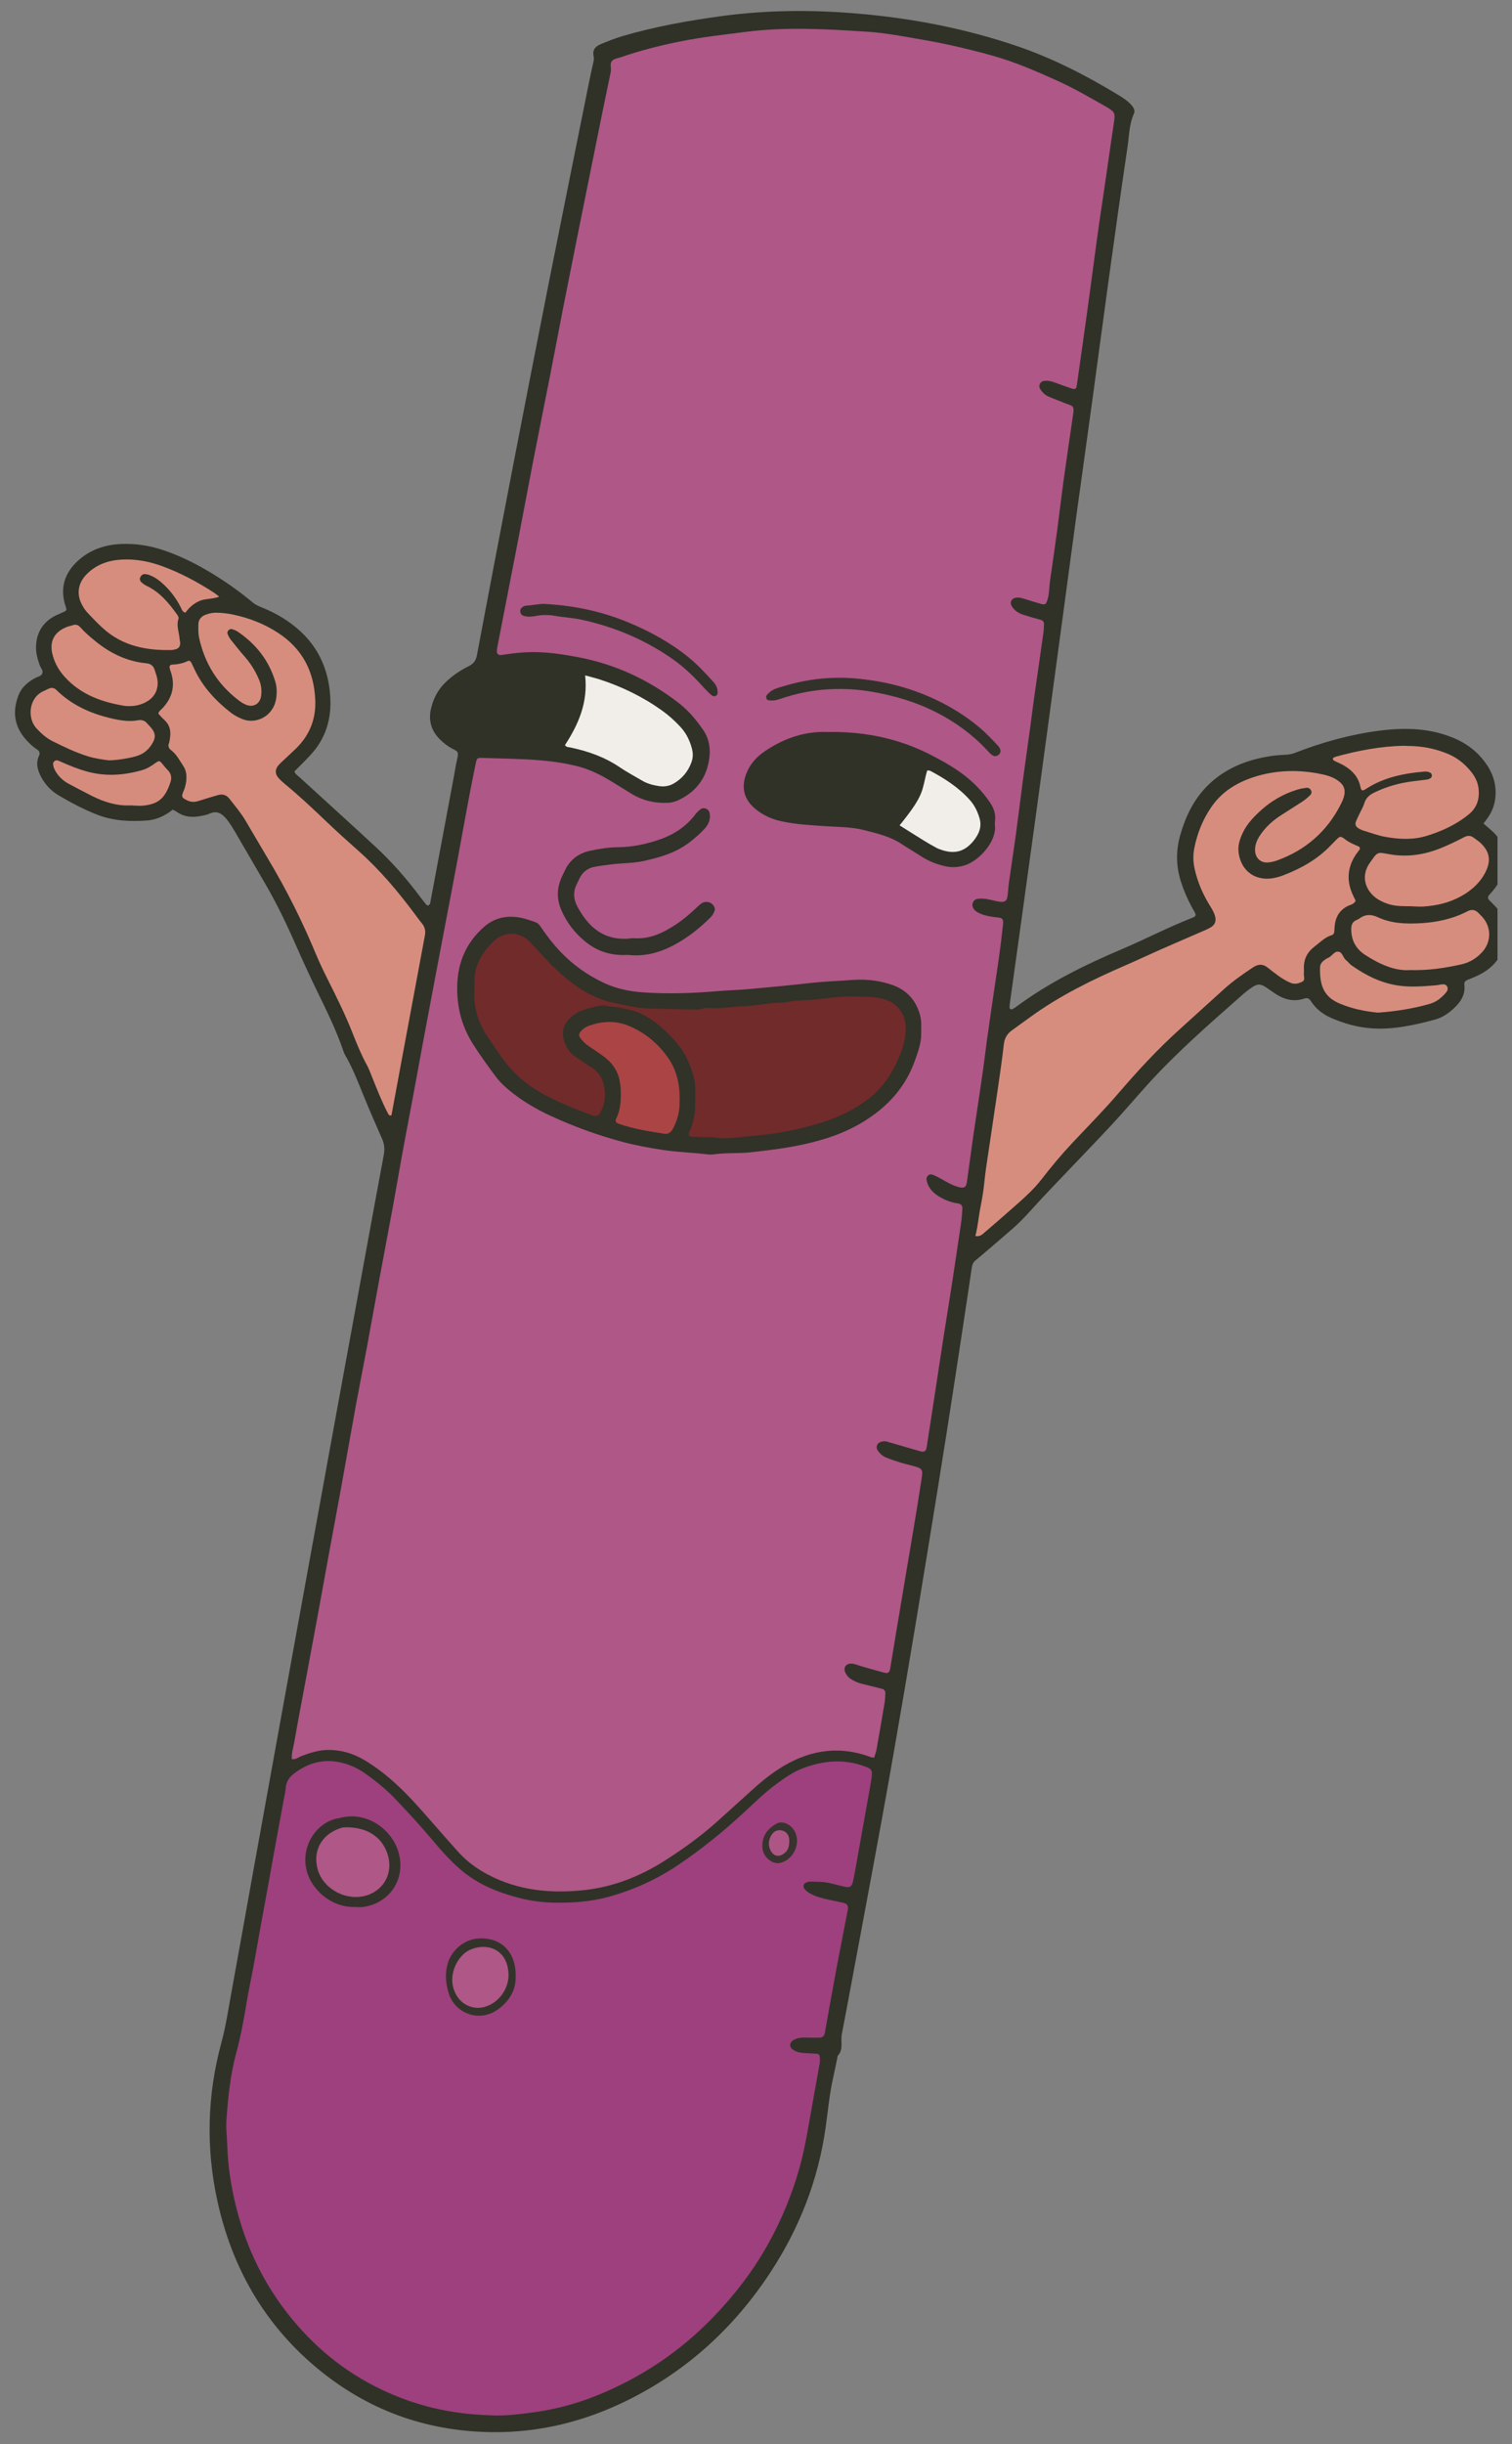 <svg fill="none" viewBox="0 0 99 160" xmlns="http://www.w3.org/2000/svg" xmlns:xlink="http://www.w3.org/1999/xlink"><rect x="0" y="0" width="99" height="160" fill="#808080" stroke="none"/><clipPath id="a"><path d="m.086.645h97.963v159h-97.963z"/></clipPath><g clip-path="url(#a)"><path d="m97.135 53.909c.273.241.498.419.698.622.746.761.897 1.658.568 2.651-.176.534-.504.975-.878 1.383-.115.125-.132.242-.004.371.169.168.342.335.501.515.397.45.582.974.572 1.579-.02 1.173-.506 2.076-1.528 2.667-.288.166-.599.297-.91.42-.172.069-.299.132-.273.348.078.663-.253 1.143-.714 1.566-.358.33-.763.592-1.23.717-1.343.358-2.701.663-4.106.569-.939-.064-1.84-.316-2.698-.695-.533-.236-.984-.596-1.304-1.092-.107-.167-.225-.234-.415-.169-.722.25-1.365.059-1.969-.351-.178-.121-.353-.247-.531-.368-.378-.256-.59-.254-.977.017-.175.123-.35.252-.512.393-2.171 1.917-4.363 3.814-6.308 5.968-.817.906-1.606 1.841-2.44 2.73-1.456 1.555-2.941 3.08-4.401 4.629-.656.697-1.263 1.437-1.991 2.064-.797.685-1.587 1.38-2.398 2.051-.168.139-.23.289-.257.482-.179 1.207-.357 2.414-.542 3.621-.375 2.459-.746 4.921-1.134 7.38-.425 2.693-.86 5.387-1.301 8.08-.477 2.904-.955 5.81-1.45 8.709-.48 2.806-.966 5.611-1.478 8.414-.756 4.142-1.538 8.281-2.308 12.421-.096.518-.196 1.034-.298 1.551-.093.472.132 1.005-.268 1.42-.097.468-.185.939-.292 1.405-.245 1.075-.345 2.173-.496 3.263-.478 3.448-1.72 6.613-3.622 9.513-2.388 3.64-5.504 6.48-9.425 8.405-2.772 1.361-5.709 2.086-8.8 2.051-4.375-.05-8.262-1.48-11.603-4.314-3.37-2.859-5.434-6.517-6.376-10.809-.763-3.475-.673-6.944.26-10.376.295-1.09.457-2.2.659-3.304.493-2.684.965-5.37 1.45-8.054.598-3.32 1.2-6.639 1.802-9.959.585-3.226 1.171-6.45 1.758-9.676.651-3.578 1.302-7.158 1.955-10.735.645-3.53 1.293-7.062 1.939-10.592.354-1.931.707-3.86 1.069-5.788.068-.365.043-.704-.109-1.049-.415-.94-.827-1.883-1.216-2.836-.37-.908-.721-1.825-1.218-2.675-.048-.081-.079-.174-.111-.265-.462-1.364-1.107-2.648-1.733-3.94-.489-1.012-.959-2.035-1.411-3.063-.598-1.36-1.244-2.693-1.994-3.975-.652-1.116-1.294-2.237-1.949-3.351-.17-.288-.346-.576-.558-.836-.286-.351-.629-.578-1.119-.346-.17.081-.366.108-.555.146-.56.117-1.096.074-1.58-.267-.076-.054-.163-.092-.262-.147-.502.398-1.066.668-1.7.712-1.104.08-2.205.028-3.254-.383-.871-.341-1.698-.777-2.501-1.25-.483-.285-.868-.676-1.138-1.171-.249-.454-.402-.925-.164-1.438.089-.191.011-.313-.148-.419-.302-.2-.559-.451-.789-.728-.713-.86-.801-1.811-.4-2.828.204-.517.604-.848 1.078-1.107.164-.089.394-.113.471-.3.079-.194-.1-.354-.163-.529-.156-.431-.274-.866-.243-1.33.051-.767.383-1.377 1.031-1.794.219-.142.468-.237.708-.344.273-.122.285-.128.189-.42-.383-1.18-.064-2.17.836-2.982.798-.719 1.765-1.036 2.826-1.079.993-.039 1.955.125 2.89.456.973.344 1.897.794 2.785 1.32 1.031.609 2.013 1.293 2.932 2.063.191.159.407.243.628.333.916.374 1.757.873 2.485 1.547 1.24 1.15 1.844 2.586 1.952 4.262.094 1.462-.291 2.747-1.291 3.83-.34.368-.7.718-1.052 1.075.043.179.199.261.319.372 1.661 1.519 3.329 3.026 4.98 4.556 1.073.994 2.037 2.092 2.913 3.264.129.173.262.341.399.508.044.055.107.103.182.059.035-.021.068-.062.081-.102.024-.067.032-.139.044-.21.507-2.705 1.012-5.409 1.52-8.114.07-.375.124-.757.214-1.128.126-.518 0-.525-.297-.679-.321-.167-.604-.386-.857-.644-.544-.558-.735-1.214-.561-1.978.152-.671.458-1.253.954-1.735.451-.439.968-.784 1.526-1.062.308-.153.461-.357.526-.7.775-4.115 1.559-8.229 2.354-12.339.791-4.087 1.585-8.174 2.396-12.258.857-4.319 1.731-8.633 2.6-12.949.081-.399.164-.796.258-1.193.04-.165.073-.323.035-.494-.091-.406.131-.641.47-.78.464-.189.933-.38 1.414-.522 2.139-.632 4.326-1.018 6.536-1.319 2.955-.396 5.919-.413 8.88-.158 3.539.302 7.017.974 10.387 2.115 2.342.793 4.537 1.919 6.65 3.2.306.186.611.38.857.648.151.166.281.373.186.586-.316.694-.311 1.447-.419 2.175-.423 2.839-.818 5.683-1.212 8.529-.373 2.701-.731 5.406-1.1 8.109-.337 2.466-.684 4.93-1.023 7.395-.282 2.062-.556 4.125-.834 6.19-.323 2.395-.648 4.79-.973 7.184-.275 2.039-.549 4.08-.828 6.118-.327 2.395-.66 4.787-.991 7.182-.246 1.778-.494 3.554-.741 5.332-.013.096-.021.191-.024.285-.003.108.097.17.193.117.083-.046.166-.095.242-.151 2.129-1.579 4.489-2.74 6.919-3.772 1.543-.655 3.028-1.435 4.59-2.045.279-.108.29-.168.153-.419-.057-.105-.122-.207-.177-.312-.272-.506-.497-1.034-.679-1.582-.345-1.032-.361-2.064-.065-3.108.333-1.167.836-2.245 1.683-3.13.865-.903 1.931-1.48 3.132-1.809.648-.178 1.309-.286 1.981-.315.238-.011.468-.033.7-.123 1.79-.698 3.631-1.21 5.538-1.458 1.364-.176 2.72-.187 4.059.195 1.034.296 1.955.78 2.661 1.614.541.64.889 1.358.896 2.215.003.617-.156 1.182-.521 1.685-.083.116-.168.229-.276.374z" fill="#303228"/><path d="m57.243 115.049c-.117-.012-.168-.005-.211-.022-1.996-.757-3.893-.504-5.707.564-.724.428-1.379.947-2.002 1.511-.78.707-1.562 1.413-2.344 2.116-1.089.978-2.27 1.832-3.505 2.613-1.599 1.012-3.338 1.69-5.216 1.894-2.195.239-4.343.035-6.34-1.03-.705-.375-1.341-.841-1.875-1.429-.884-.974-1.739-1.974-2.616-2.956-1.056-1.183-2.194-2.274-3.563-3.092-.729-.435-1.523-.677-2.387-.668-.611.007-1.175.189-1.736.401-.196.075-.364.24-.63.201-.035-.383.094-.746.158-1.112.246-1.411.518-2.819.78-4.227.267-1.432.533-2.864.796-4.297.242-1.315.477-2.632.719-3.947.267-1.456.543-2.912.806-4.368.31-1.716.607-3.433.921-5.149.242-1.315.503-2.627.749-3.942.253-1.363.492-2.726.745-4.088.312-1.69.635-3.378.947-5.071.204-1.104.386-2.211.588-3.314.232-1.269.476-2.534.713-3.804.215-1.15.422-2.302.637-3.452.241-1.291.484-2.582.727-3.873.252-1.337.506-2.675.761-4.012.263-1.384.531-2.768.788-4.153.25-1.339.488-2.678.739-4.016.15-.798.307-1.595.472-2.389.062-.298.115-.334.372-.325 1.245.042 2.49.05 3.731.148.855.067 1.708.188 2.546.397.827.206 1.563.59 2.282 1.025.43.259.852.532 1.282.79.741.444 1.544.627 2.404.577.372-.022.692-.179 1.002-.36.759-.442 1.294-1.111 1.532-1.925.24-.828.27-1.698-.268-2.483-.449-.657-.962-1.268-1.583-1.75-1.957-1.519-4.149-2.545-6.594-3.011-.894-.17-1.788-.308-2.7-.331-.72-.018-1.431.049-2.14.159-.07.01-.142.024-.212.03-.18.015-.283-.074-.277-.239.003-.096.011-.191.03-.285.418-2.157.843-4.313 1.259-6.47.358-1.853.702-3.708 1.06-5.561.36-1.853.734-3.701 1.098-5.552.304-1.547.596-3.096.897-4.643.295-1.499.593-2.998.894-4.497.305-1.523.614-3.044.921-4.564.256-1.265.508-2.53.766-3.792.171-.842.347-1.683.522-2.525.009-.048.018-.093.02-.141.005-.188-.051-.409.029-.558.118-.216.408-.232.627-.308 1.244-.431 2.52-.754 3.809-1.016 1.429-.292 2.879-.45 4.324-.636 2.675-.344 5.354-.189 8.026-.012 1.188.078 2.367.31 3.546.512 1.554.266 3.089.626 4.611 1.048 1.504.42 2.926 1.042 4.342 1.684 1.047.476 2.035 1.06 3.038 1.622.041.023.083.046.124.071.524.316.552.4.462.985-.17 1.109-.322 2.221-.484 3.331-.155 1.064-.316 2.126-.47 3.189-.069.473-.136.947-.199 1.42-.198 1.468-.388 2.936-.592 4.404-.224 1.633-.459 3.264-.691 4.894-.032.225-.107.269-.35.186-.386-.128-.769-.265-1.151-.407-.207-.077-.416-.113-.632-.087-.262.031-.404.316-.26.538.145.226.334.408.587.511.332.135.665.266.999.397.134.052.269.101.403.151.127.047.188.139.192.271.002.072 0.0.144-.01.215-.209 1.442-.426 2.881-.625 4.325-.154 1.112-.281 2.228-.431 3.34-.15 1.112-.31 2.224-.472 3.333-.062.425-.042.861-.177 1.277-.085.261-.154.317-.412.244-.39-.111-.778-.233-1.166-.355-.186-.059-.371-.088-.564-.031-.23.07-.318.305-.196.516.164.284.419.461.719.563.386.128.776.239 1.169.343.168.045.237.146.231.308-.007.192-.014.383-.042.572-.21 1.49-.427 2.979-.637 4.468-.077.545-.14 1.09-.214 1.635-.169 1.231-.345 2.46-.51 3.689-.148 1.112-.279 2.228-.431 3.34-.145 1.064-.312 2.126-.461 3.19-.04.284-.05.572-.089.856-.05.356-.164.443-.536.397-.189-.023-.373-.076-.56-.119-.282-.068-.566-.105-.855-.069-.315.041-.454.397-.268.657.117.161.282.257.462.328.336.133.688.193 1.048.228.394.039.447.098.406.504-.071.689-.16 1.377-.254 2.063-.093.686-.201 1.37-.302 2.054-.165 1.133-.332 2.269-.49 3.402-.087.615-.155 1.234-.242 1.848-.144 1.016-.297 2.032-.447 3.048-.073.497-.153.992-.222 1.487-.136.971-.267 1.941-.403 2.91-.05.358-.184.434-.544.339-.422-.111-.789-.339-1.165-.549-.187-.103-.38-.206-.58-.271-.19-.061-.387.137-.356.332.082.515.406.854.828 1.113.371.226.774.379 1.206.444.251.039.328.143.313.388-.018.287-.038.574-.079.858-.223 1.511-.448 3.024-.681 4.533-.141.92-.296 1.839-.439 2.759-.199 1.274-.389 2.551-.584 3.825-.185 1.205-.367 2.408-.556 3.612-.039.246-.154.321-.404.255-.483-.133-.965-.278-1.446-.419-.252-.073-.505-.146-.759-.218-.143-.04-.283-.024-.42.03-.222.086-.31.325-.188.528.141.233.348.399.595.499.31.124.629.229.947.327.251.079.509.132.763.203.652.181.679.206.574.9-.175 1.157-.369 2.312-.56 3.466-.144.873-.293 1.743-.441 2.614-.217 1.295-.436 2.589-.651 3.885-.134.801-.262 1.604-.397 2.405-.043.26-.145.335-.397.268-.531-.14-1.058-.294-1.587-.448-.182-.053-.356-.138-.553-.141-.385-.009-.56.274-.382.624.089.176.217.314.386.412.208.119.421.223.657.279.442.104.88.218 1.323.328.161.04.245.149.237.31-.01.215-.02.431-.056.643-.169 1.014-.347 2.025-.526 3.036-.028.161-.09.317-.15.517z" fill="#af5787"/><path d="m32.164 158.106c-2.713-.074-4.989-.646-7.157-1.673-2.493-1.18-4.545-2.889-6.232-5.064-1.965-2.531-3.126-5.402-3.657-8.545-.139-.824-.218-1.653-.243-2.492-.016-.523-.087-1.046-.049-1.572.11-1.477.254-2.95.645-4.385.315-1.153.519-2.327.715-3.504.117-.705.276-1.406.405-2.109.148-.798.283-1.597.427-2.396.186-1.033.378-2.066.566-3.099.153-.844.302-1.691.457-2.537.183-1.009.371-2.018.556-3.027.04-.211.097-.421.109-.634.021-.389.195-.691.486-.923.931-.741 1.973-1.04 3.155-.766.619.143 1.172.425 1.675.79.638.463 1.254.959 1.803 1.531.877.916 1.736 1.848 2.55 2.821.553.66 1.13 1.302 1.786 1.865 1.114.959 2.435 1.494 3.838 1.854.767.197 1.561.296 2.339.308 1.165.016 2.336-.062 3.478-.374 1.653-.452 3.184-1.147 4.607-2.106 1.572-1.059 3.03-2.253 4.415-3.543.647-.603 1.283-1.219 2-1.746.542-.398 1.092-.787 1.721-1.027 1.336-.508 2.691-.633 4.06-.125.089.033.18.065.265.11.136.073.214.191.206.349-.006.143-.014.287-.04.428-.333 1.879-.668 3.759-1.005 5.638-.059.33-.116.658-.189.985-.082.367-.204.444-.557.364-.302-.068-.603-.144-.904-.22-.446-.112-.901-.107-1.357-.111-.092-.003-.187.033-.273.066-.133.05-.192.246-.12.362.092.146.223.242.37.33.399.234.841.338 1.284.434.304.066.61.123.911.193.268.063.35.195.298.473-.242 1.265-.496 2.528-.733 3.795-.255 1.361-.494 2.724-.741 4.087-.009.047-.011.095-.02.141-.052.24-.145.329-.391.334-.312.008-.623-.005-.934-.009-.217-.004-.43.016-.63.112-.158.074-.304.164-.321.353-.015.193.122.297.273.385.214.123.449.154.69.166.263.014.526.027.787.046.108.009.175.081.185.185.01.142.024.29 0.0.429-.239 1.361-.494 2.721-.729 4.083-.183 1.059-.391 2.109-.703 3.143-.296.986-.658 1.948-1.079 2.885-.769 1.71-1.737 3.3-2.913 4.759-.992 1.231-2.077 2.365-3.297 3.384-1.782 1.491-3.752 2.644-5.894 3.51-1.288.52-2.627.881-4.008 1.076-1.066.153-2.134.27-2.901.213z" fill="#9e407d"/><path d="m63.864 80.909c.17-.65.216-1.318.349-1.965.115-.564.198-1.125.254-1.696.058-.593.156-1.184.244-1.774.208-1.418.425-2.835.631-4.255.138-.947.277-1.893.383-2.842.043-.39.2-.683.502-.909.404-.3.817-.587 1.222-.883 1.945-1.42 4.096-2.463 6.294-3.417.746-.323 1.482-.674 2.225-1.001.919-.406 1.843-.8 2.764-1.202.196-.086.4-.169.579-.284.246-.157.327-.402.252-.688-.08-.306-.256-.564-.416-.83-.435-.723-.752-1.492-.933-2.319-.099-.454-.099-.911-.009-1.354.196-.971.565-1.877 1.132-2.694.671-.964 1.624-1.553 2.709-1.912 1.509-.498 3.053-.525 4.605-.181.327.073.646.185.926.377.429.291.552.624.405 1.115-.048.158-.12.312-.196.462-.897 1.768-2.288 2.98-4.145 3.66-.2.072-.415.126-.627.142-.476.033-.82-.302-.837-.779-.012-.35.108-.658.291-.944.352-.553.826-.99 1.372-1.346.48-.314.971-.612 1.451-.929.177-.117.341-.26.494-.41.088-.083.119-.208.049-.328-.067-.116-.181-.167-.301-.152-.188.021-.379.056-.562.11-.908.273-1.711.73-2.415 1.367-.481.438-.925.903-1.201 1.502-.172.375-.3.764-.264 1.177.096 1.081.865 1.862 2.015 1.788.34-.023.658-.116.971-.237 1.15-.446 2.205-1.044 3.064-1.947.099-.103.201-.204.302-.307.31-.315.314-.317.678-.047.252.189.541.304.825.428.099.043.12.143.055.237-.067.098-.149.188-.215.285-.551.82-.633 1.684-.236 2.589.066.153.143.301.213.447-.108.235-.346.258-.529.351-.514.267-.777.69-.839 1.253-.016.143-.02.287-.032.428-.009.104-.063.19-.158.217-.455.133-.768.474-1.13.746-.473.354-.715.825-.702 1.42.003.12.007.24-.002.359-.015.179.108.414-.102.524-.231.119-.494.188-.761.077-.31-.13-.595-.306-.865-.507-.211-.158-.423-.315-.626-.48-.322-.26-.622-.261-.976-.025-.659.439-1.306.889-1.893 1.417-.958.866-1.912 1.738-2.872 2.603-1.462 1.316-2.792 2.755-4.069 4.245-.951 1.108-1.979 2.144-2.979 3.209-.72.767-1.395 1.571-2.038 2.406-.453.587-1.004 1.091-1.557 1.585-.714.637-1.44 1.26-2.164 1.885-.157.135-.314.295-.605.233z" fill="#d78d7d"/><path d="m10.363 46.717c.047-.178.178-.251.275-.354.623-.664.842-1.428.57-2.312-.035-.115-.082-.226-.104-.342-.021-.11.045-.194.149-.2.362-.018.711-.074 1.041-.239.089-.043.183.009.233.108.072.152.143.303.215.453.547 1.149 1.387 2.054 2.382 2.828.229.178.483.303.751.414.823.344 2-.125 2.202-1.319.064-.378.059-.761-.053-1.137-.415-1.387-1.262-2.452-2.446-3.261-.116-.079-.254-.131-.391-.174-.158-.05-.349.148-.288.306.05.131.117.265.203.375.295.375.594.749.91 1.109.399.454.713.958.947 1.515.144.341.189.694.141 1.054-.068.529-.501.789-.992.592-.174-.071-.339-.179-.489-.295-1.371-1.044-2.222-2.421-2.583-4.097-.06-.277-.05-.57-.048-.856.001-.323.186-.536.479-.648.224-.086.459-.131.702-.129.385.005.761.051 1.138.133 1.04.226 2.012.604 2.904 1.189 1.585 1.04 2.353 2.514 2.431 4.393.051 1.253-.37 2.296-1.252 3.166-.257.253-.524.491-.783.737-.139.132-.286.256-.404.404-.201.252-.19.538.022.783.124.145.266.275.414.397.943.776 1.833 1.611 2.714 2.454.693.66 1.402 1.302 2.119 1.937 1.388 1.226 2.569 2.636 3.675 4.115.158.21.31.428.478.628.201.239.252.502.194.802-.179.939-.351 1.879-.526 2.821-.321 1.716-.641 3.43-.959 5.146-.236 1.269-.471 2.537-.705 3.802-.174.031-.207-.096-.26-.197-.398-.766-.704-1.571-1.029-2.37-.099-.244-.186-.494-.314-.723-.369-.673-.659-1.381-.939-2.094-.457-1.159-1.004-2.275-1.564-3.387-.301-.599-.594-1.202-.851-1.82-.873-2.102-1.889-4.134-3.054-6.089-.515-.863-1.017-1.733-1.53-2.597-.305-.517-.692-.975-1.06-1.446-.206-.263-.458-.332-.762-.244-.437.126-.871.256-1.304.394-.268.086-.514.054-.761-.075-.301-.156-.337-.217-.19-.558.126-.292.192-.588.196-.903.004-.271-.049-.528-.199-.752-.238-.358-.429-.752-.777-1.023-.17-.132-.252-.272-.166-.492.043-.109.05-.232.07-.351.068-.453-.027-.853-.385-1.171-.14-.126-.262-.273-.38-.4z" fill="#d78d7d"/><path d="m92.151 48.83c.94-0 1.802.169 2.631.509.636.261 1.149.68 1.568 1.215.237.304.409.648.457 1.037.085.687-.091 1.279-.648 1.725-.131.104-.261.208-.4.302-.714.495-1.502.835-2.328 1.092-.888.277-1.799.234-2.697.076-.491-.085-.967-.264-1.446-.411-.135-.042-.269-.103-.384-.184-.123-.085-.188-.223-.134-.377.056-.156.132-.306.202-.458.121-.26.276-.509.359-.779.11-.354.344-.548.66-.701.803-.389 1.648-.626 2.534-.735.284-.034.569-.066.853-.104.07-.01.144-.022.207-.05.087-.04.164-.099.169-.207.006-.148-.1-.212-.215-.245-.089-.026-.189-.035-.281-.026-1.347.113-2.647.375-3.806 1.126-.258.167-.319.143-.381-.146-.132-.632-.53-1.055-1.062-1.371-.163-.098-.343-.169-.514-.254-.063-.032-.138-.054-.185-.103s-.068-.126.025-.171c.043-.021.085-.046.129-.058 1.456-.397 2.928-.686 4.444-.711.096-.001.192.005.239.007z" fill="#d78d7d"/><path d="m38.316 44.212c.392.109.67.174.941.261 1.464.475 2.834 1.141 4.089 2.038.429.307.819.657 1.179 1.042.388.412.628.89.775 1.431.085.314.085.609-.025.912-.22.609-.612 1.075-1.17 1.397-.3.173-.635.216-.973.163-.378-.06-.748-.154-1.084-.353-.493-.293-1.003-.56-1.477-.883-.988-.67-2.083-1.053-3.241-1.294-.109-.023-.237-.003-.339-.151.877-1.345 1.52-2.785 1.321-4.566z" fill="#f1eee9"/><g fill="#d78d7d"><path d="m14.361 39.06c-.506.176-.927.114-1.307.282-.386.171-.679.437-.915.765-.212-.05-.243-.234-.315-.374-.277-.537-.627-1.017-1.065-1.433-.278-.265-.579-.503-.941-.643-.109-.043-.228-.076-.343-.077-.124-.003-.224.076-.283.192-.063.122-.035.245.053.329.101.097.221.184.347.245.877.415 1.466 1.132 2.012 1.896.052.071.107.189.083.26-.156.461.041.897.075 1.346.006.072.03.141.034.212.015.258-.093.399-.352.456-.07.016-.141.032-.213.034-1.648.039-3.195-.259-4.467-1.404-.372-.336-.72-.701-1.061-1.067-.143-.156-.26-.345-.357-.535-.341-.662-.23-1.37.292-1.917.629-.658 1.425-.945 2.313-.995.896-.049 1.762.104 2.604.407 1.222.439 2.359 1.047 3.446 1.751.098.063.186.141.358.273z"/><path d="m92.348 59.321c-.525-0-1.052.009-1.556-.18-.385-.144-.738-.332-1.012-.65-.474-.55-.545-1.235-.187-1.858.023-.041.05-.081.077-.12.556-.787.466-.742 1.32-.591 1.158.205 2.285.031 3.367-.411.507-.206 1.004-.446 1.488-.7.245-.129.445-.132.658.034.15.118.316.216.452.348.566.544.678 1.111.346 1.818-.337.716-.896 1.233-1.57 1.62-.779.448-1.637.654-2.529.711-.284.018-.573-.012-.858-.019z"/><path d="m92.289 63.503c-.96.06-1.958-.383-2.898-.99-.632-.409-.939-1-.914-1.758.006-.237.099-.412.316-.518.065-.03.135-.054.192-.097.397-.293.769-.312 1.244-.092.861.401 1.807.439 2.744.389 1.084-.058 2.136-.277 3.108-.781.273-.142.5-.116.714.099.084.086.169.168.251.256.62.68.616 1.654-.018 2.335-.368.395-.821.666-1.345.782-1.052.233-2.113.407-3.392.372z"/><path d="m7.071 49.765c-.398-.053-.869-.118-1.326-.26-.802-.25-1.552-.614-2.301-.985-.41-.203-.743-.507-1.057-.843-.617-.664-.508-2.004.46-2.435.109-.049.216-.1.324-.153.192-.093.36-.08.521.078.964.947 2.139 1.498 3.436 1.819.629.155 1.258.28 1.908.164.263-.047.468.029.628.239.029.037.066.07.099.105.456.47.486.786.118 1.315-.21.302-.485.52-.834.648-.405.151-1.458.332-1.975.311z"/><path d="m8.188 46.21c-1.409-.226-2.872-.692-3.972-1.925-.354-.397-.616-.851-.759-1.368-.253-.903.072-1.555.942-1.885.111-.043.233-.058.344-.1.206-.08.368-.032.514.13.304.34.649.637 1.003.922.971.787 2.054 1.312 3.309 1.434.311.03.48.171.565.455.04.137.094.272.131.411.195.754-.1 1.391-.8 1.721-.352.166-.723.246-1.275.207z"/></g><path d="m90.23 66.288c-.904-.085-1.718-.265-2.494-.587-1.054-.438-1.339-1.187-1.304-2.381.005-.177.093-.321.229-.429.094-.073.192-.146.301-.191.246-.099.387-.423.652-.405.287.018.313.39.516.553.129.103.229.25.362.343.946.667 1.952 1.175 3.128 1.333.818.11 1.618.036 2.426-.028.118-.009.235-.045.353-.056.146-.014.292-.004.363.156.07.154-.004.283-.097.393-.285.334-.623.602-1.048.724-1.129.325-2.283.495-3.39.574z" fill="#d68d7d"/><path d="m8.55 52.72c-.9.045-1.735-.219-2.534-.62-.512-.258-1.018-.527-1.521-.796-.411-.221-.728-.539-.934-.958-.051-.103-.074-.224-.085-.34-.012-.14.161-.271.296-.228.113.037.221.088.33.137.501.223 1.011.423 1.541.575 1.232.353 2.454.271 3.67-.079.324-.093.605-.277.877-.473.218-.156.258-.147.414.033.126.143.237.3.373.433.233.228.28.505.186.792-.353 1.072-.804 1.449-1.815 1.542-.26.023-.525-.01-.796-.018z" fill="#d68c7d"/><path d="m60.313 67.71c.016.523-.205 1.156-.434 1.787-.635 1.742-1.825 3.005-3.384 3.952-1.37.831-2.88 1.277-4.437 1.576-.937.18-1.886.286-2.836.398-.835.099-1.673.02-2.503.143-.14.02-.288.012-.429-.006-.973-.116-1.953-.139-2.923-.29-.875-.134-1.741-.293-2.597-.52-1.621-.432-3.191-1.004-4.715-1.706-.96-.442-1.862-.975-2.682-1.647-.336-.275-.651-.573-.907-.915-.526-.711-1.051-1.426-1.52-2.174-.729-1.164-1.049-2.452-1.007-3.827.045-1.508.599-2.787 1.741-3.796.698-.618 1.517-.781 2.41-.611.326.063.642.181.958.288.192.063.303.224.411.385.361.537.756 1.045 1.2 1.516.83.883 1.8 1.571 2.894 2.083.812.382 1.68.557 2.564.617 1.648.113 3.296.056 4.941-.088.594-.052 1.192-.061 1.788-.113 1.451-.126 2.902-.266 4.35-.428.689-.077 1.382-.102 2.072-.149.238-.017.476-.035.714-.046.844-.041 1.673.06 2.468.347.975.352 1.572 1.053 1.814 2.06.079.332.052.666.05 1.161z" fill="#313228"/><path d="m54.261 47.915c2.355-.031 4.598.421 6.703 1.509.852.441 1.684.908 2.422 1.526.552.46 1.037.989 1.44 1.589.236.35.37.719.33 1.145-.011.119-.025.241-.01.359.109 1.037-1.036 2.327-2.018 2.614-.401.117-.796.14-1.203.053-.566-.121-1.097-.324-1.586-.64-.42-.273-.856-.524-1.274-.803-.772-.516-1.657-.72-2.536-.94-.771-.193-1.562-.186-2.349-.238-1.024-.066-2.051-.114-3.057-.337-.591-.132-1.132-.376-1.608-.755-.795-.629-1.009-1.423-.65-2.356.243-.628.673-1.102 1.216-1.468 1.196-.806 2.503-1.287 3.965-1.259.072.002.144.004.215.006z" fill="#303228"/><path d="m41.138 62.506c-1.07.071-1.971-.204-2.751-.82-.723-.571-1.283-1.283-1.645-2.137-.272-.644-.288-1.3-.036-1.955.086-.221.194-.436.299-.651.338-.693.9-1.093 1.647-1.255.584-.126 1.176-.221 1.773-.227.969-.009 1.904-.205 2.805-.52.911-.319 1.706-.846 2.303-1.636.099-.131.225-.251.359-.344.205-.14.511-.006.566.241.093.412-.061.759-.328 1.051-.307.335-.65.631-1.013.907-.883.671-1.909.964-2.963 1.199-.751.167-1.521.128-2.276.243-.331.051-.665.074-.99.147-.416.092-.736.333-.93.723-.076.15-.15.299-.22.451-.227.493-.18.967.078 1.442.348.638.765 1.211 1.381 1.617.561.369 1.18.493 1.84.468.166-.005.335-.047.5-.034 1.038.072 1.905-.365 2.734-.911.461-.303.878-.661 1.28-1.037.123-.114.24-.237.378-.329.256-.171.596-.114.771.117.091.12.143.257.075.401-.059.128-.123.266-.22.363-.712.713-1.494 1.339-2.384 1.821-.969.526-1.996.79-3.033.668z" fill="#313229"/><path d="m65.506 49.171c.015.198-.256.39-.45.307-.183-.079-.299-.236-.429-.373-.956-1.024-2.072-1.837-3.318-2.473-1.353-.69-2.789-1.108-4.283-1.361-.64-.109-1.279-.165-1.924-.17-1.273-.011-2.522.163-3.736.557-.272.088-.539.207-.834.193-.138-.006-.306.028-.357-.153-.047-.165.085-.259.188-.356.16-.153.356-.244.561-.31.844-.266 1.696-.477 2.579-.58.837-.099 1.67-.112 2.505-.041 1.798.155 3.532.582 5.172 1.347 1.065.496 2.06 1.11 2.963 1.872.423.355.798.756 1.176 1.156.099.105.186.219.191.389z" fill="#33322a"/><path d="m35.8 39.542c1.949.119 3.689.514 5.355 1.207 1.417.59 2.755 1.321 3.952 2.298.578.471 1.078 1.014 1.576 1.562.145.16.27.337.292.563.014.14.048.299-.11.378-.117.061-.24.001-.327-.083-.206-.199-.412-.399-.602-.613-.624-.698-1.313-1.322-2.09-1.846-1.742-1.18-3.645-1.97-5.699-2.428-.609-.137-1.229-.163-1.841-.272-.395-.069-.807-.066-1.214.013-.257.049-.525.071-.783.001-.149-.04-.241-.154-.245-.316-.002-.13.074-.226.18-.291.059-.036.134-.062.202-.066.5-.032.995-.156 1.353-.107z" fill="#33322a"/><path d="m23.327 124.832c-1.737.064-2.943-1.231-3.236-2.333-.463-1.745.763-3.307 2.108-3.48 1.741-.511 3.471.682 3.905 2.273.501 1.841-.742 3.4-2.441 3.547-.166.013-.333-.007-.335-.007z" fill="#32322a"/><path d="m33.761 129.373c.031.849-.366 1.553-1.068 2.099-1.275.995-2.916.324-3.315-.997-.2-.66-.256-1.307-.058-1.966.222-.743.959-1.547 1.997-1.616 1.488-.101 2.481.886 2.446 2.48z" fill="#34332b"/><path d="m49.92 120.783c.011-.686.395-1.099.901-1.396.41-.241.985.032 1.231.528.377.759-.076 1.771-.898 2.014-.276.082-.521.012-.743-.142-.362-.251-.516-.609-.492-1.004z" fill="#38332e"/><path d="m46.782 74.453c-.575-.016-1.006-.021-1.436-.041-.241-.011-.314-.114-.219-.315.284-.593.397-1.217.389-1.874-.006-.595.059-1.19-.109-1.78-.246-.861-.614-1.65-1.224-2.319-.616-.674-1.268-1.286-2.097-1.71-.48-.247-.987-.341-1.495-.45-.3-.064-.611-.055-.917-.125-.24-.054-.518.024-.771.079-.613.131-1.197.321-1.647.801-.424.454-.493.961-.283 1.524.145.389.372.717.733.946.341.219.664.469 1.01.678.456.276.709.646.828 1.185.133.597.087 1.132-.177 1.666-.177.356-.303.415-.682.267-1.156-.451-2.32-.888-3.392-1.524-1.022-.607-1.872-1.395-2.542-2.377-.296-.433-.591-.867-.885-1.302-.422-.625-.662-1.326-.782-2.056-.072-.441-.001-.906-.017-1.358-.043-1.141.478-2.021 1.274-2.77.707-.663 1.676-.635 2.366.069.569.581 1.091 1.212 1.683 1.767.962.905 2.014 1.69 3.297 2.087.451.14.929.195 1.389.309.914.229 1.85.184 2.777.218.479.017.958.026 1.435.033.237.004.478.025.712-.056.089-.032.189-.057.281-.046.766.085 1.522-.084 2.285-.105.615-.017 1.229-.116 1.842-.193.401-.051.803-.016 1.211-.101.53-.111 1.089-.092 1.633-.143.638-.058 1.274-.151 1.914-.191.476-.031.956-.002 1.433-.003.455-.002.901.049 1.341.18.808.242 1.355.957 1.368 1.804.011.631-.132 1.24-.365 1.811-.46 1.115-1.081 2.135-2.059 2.884-.436.333-.905.62-1.393.874-.98.512-2.033.819-3.104 1.073-.997.238-2.013.4-3.028.482-.898.073-1.802.252-2.568.102z" fill="#702b2a"/><path d="m44.495 72.166c.012.573-.13 1.166-.436 1.725-.13.238-.298.367-.572.324-1.012-.163-2.026-.313-2.997-.661-.166-.06-.225-.17-.14-.339.302-.601.309-1.243.295-1.891-.003-.166-.035-.33-.06-.495-.115-.756-.539-1.31-1.148-1.74-.292-.206-.588-.409-.888-.607-.222-.148-.404-.334-.562-.546-.098-.132-.083-.268.019-.393.153-.192.346-.326.578-.407.841-.294 1.696-.337 2.522-.009 1.067.422 1.931 1.133 2.603 2.066.627.87.83 1.861.787 2.976z" fill="#aa4445"/><path d="m58.9 54.031c1.694-2.086 1.429-2.257 1.809-3.598.068.008.146-.002.205.028.954.507 1.853 1.087 2.583 1.903.312.348.503.742.636 1.185.128.425.052.8-.162 1.163-.073.124-.152.243-.245.353-.574.679-1.201.856-2.05.579-.137-.044-.273-.093-.397-.163-.293-.16-.582-.329-.867-.505-.505-.311-1.005-.63-1.511-.948z" fill="#f1eee9"/><path d="m22.855 119.618c1.268.049 2.166.676 2.516 1.734.371 1.124-.117 2.221-1.179 2.655-1.377.561-3.072-.318-3.409-1.704-.316-1.291.396-2.301 1.568-2.651.199-.06.426-.03.506-.034z" fill="#af5787"/><path d="m33.298 129.317c-.026.959-.689 1.816-1.59 2.062-.66.18-1.365-.093-1.747-.656-.825-1.217-.038-2.708.803-3.085 1.11-.5 2.523-.061 2.533 1.681z" fill="#af5787"/><path d="m51.677 120.468c.007.409-.076.645-.296.826-.468.383-.838.131-.99-.314-.092-.272-.049-.563.102-.826.163-.283.41-.4.716-.33.252.057.436.276.466.564.008.07-.004.142-.002.08z" fill="#ad5685"/></g></svg>